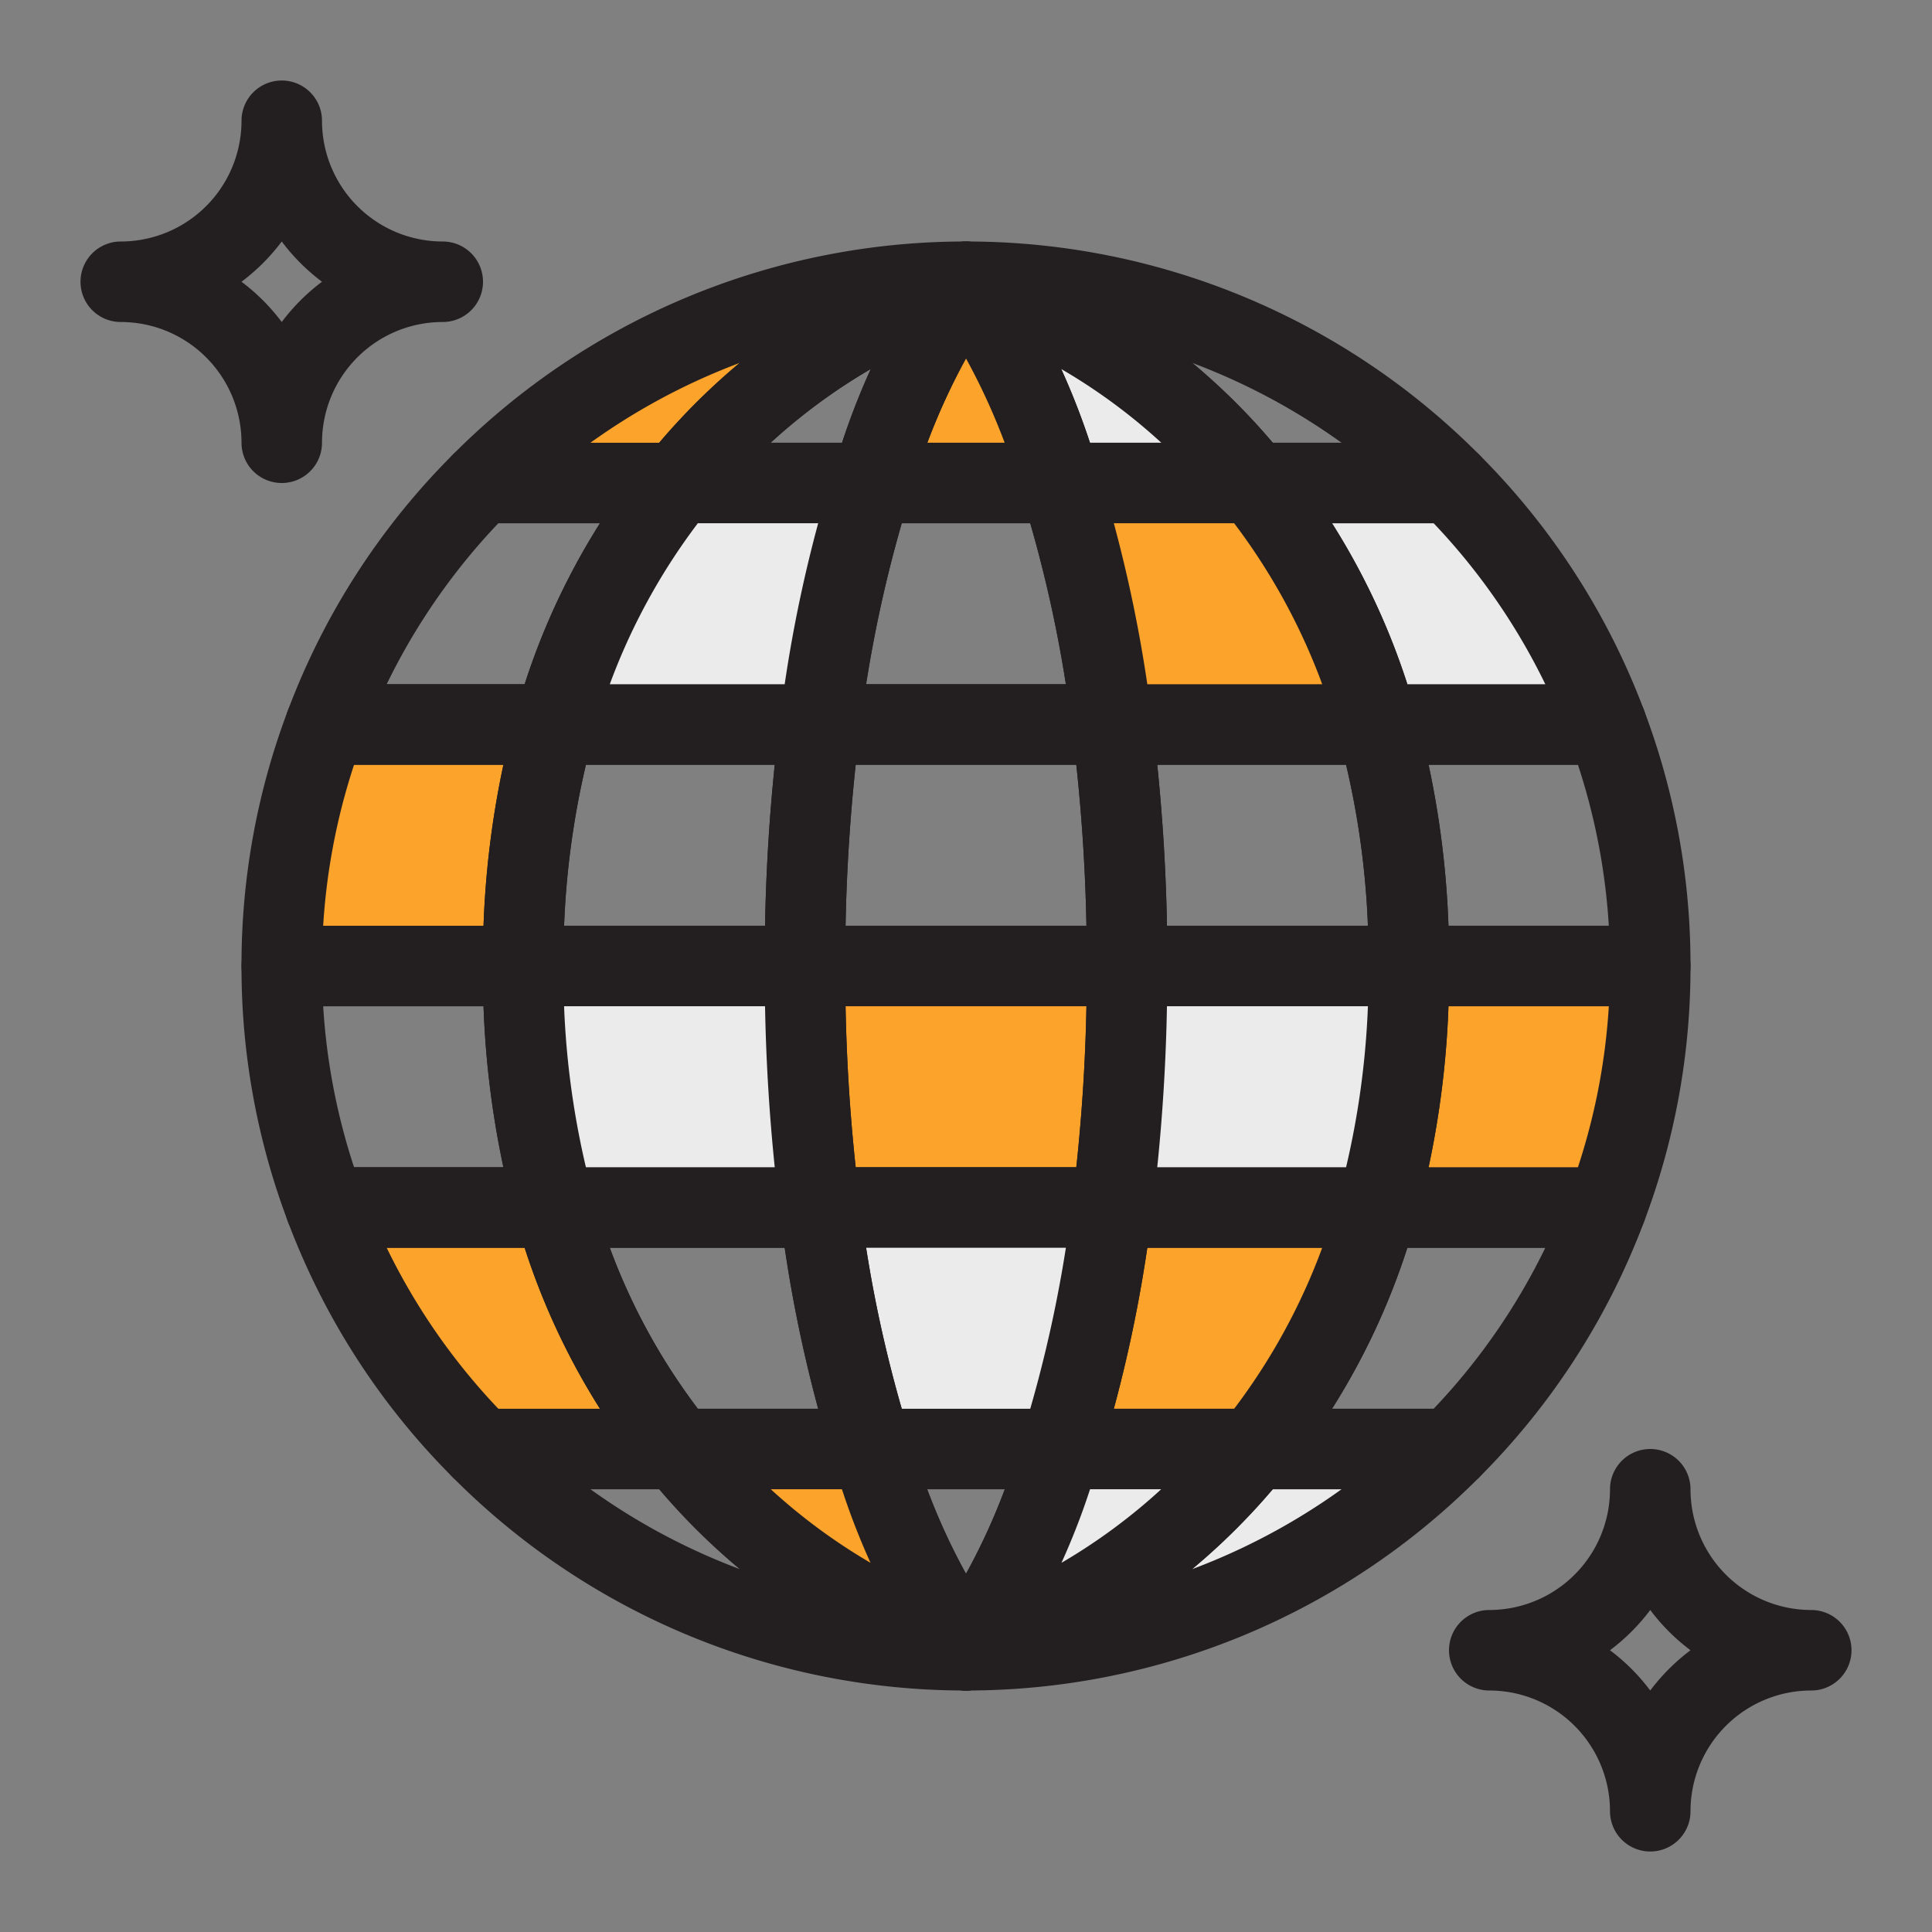 <svg id="Group_352" data-name="Group 352" xmlns="http://www.w3.org/2000/svg" width="48" height="48" viewBox="0 0 48 48">
  <rect x="0" y="0" width="48" height="48" fill="#808080" stroke="none"/>
  <path id="Path_1918" data-name="Path 1918" d="M28,24H20a46.381,46.381,0,0,1,.37-6h7.26A46.381,46.381,0,0,1,28,24Z" fill="none" stroke="#231f20" stroke-linecap="round" stroke-linejoin="round" stroke-width="2"/>
  <path id="Path_1919" data-name="Path 1919" d="M24,41a16.95,16.95,0,0,1-12.04-5h4.89A15.49,15.49,0,0,0,24,41Z" fill="none" stroke="#231f20" stroke-linecap="round" stroke-linejoin="round" stroke-width="2"/>
  <path id="Path_1920" data-name="Path 1920" d="M36.04,36A16.95,16.95,0,0,1,24,41a15.49,15.49,0,0,0,7.15-5Z" fill="#ebebeb" stroke="#231f20" stroke-linecap="round" stroke-linejoin="round" stroke-width="2"/>
  <path id="Path_1921" data-name="Path 1921" d="M39.91,30a16.846,16.846,0,0,1-3.87,6H31.15a16.51,16.51,0,0,0,3.07-6Z" fill="none" stroke="#231f20" stroke-linecap="round" stroke-linejoin="round" stroke-width="2"/>
  <path id="Path_1922" data-name="Path 1922" d="M34.22,30a16.51,16.51,0,0,1-3.07,6H26.34a33.7,33.7,0,0,0,1.29-6Z" fill="#fca32b" stroke="#231f20" stroke-linecap="round" stroke-linejoin="round" stroke-width="2"/>
  <path id="Path_1923" data-name="Path 1923" d="M16.85,36H11.96a16.846,16.846,0,0,1-3.87-6h5.69A16.51,16.51,0,0,0,16.85,36Z" fill="#fca32b" stroke="#231f20" stroke-linecap="round" stroke-linejoin="round" stroke-width="2"/>
  <path id="Path_1924" data-name="Path 1924" d="M13.78,30H8.09A16.854,16.854,0,0,1,7,24h6A21.942,21.942,0,0,0,13.78,30Z" fill="none" stroke="#231f20" stroke-linecap="round" stroke-linejoin="round" stroke-width="2"/>
  <path id="Path_1925" data-name="Path 1925" d="M41,24a16.854,16.854,0,0,1-1.09,6H34.22A21.942,21.942,0,0,0,35,24Z" fill="#fca32b" stroke="#231f20" stroke-linecap="round" stroke-linejoin="round" stroke-width="2"/>
  <path id="Path_1926" data-name="Path 1926" d="M41,24H35a21.942,21.942,0,0,0-.78-6h5.69A16.854,16.854,0,0,1,41,24Z" fill="none" stroke="#231f20" stroke-linecap="round" stroke-linejoin="round" stroke-width="2"/>
  <path id="Path_1927" data-name="Path 1927" d="M35,24H28a46.381,46.381,0,0,0-.37-6h6.59A21.942,21.942,0,0,1,35,24Z" fill="none" stroke="#231f20" stroke-linecap="round" stroke-linejoin="round" stroke-width="2"/>
  <path id="Path_1928" data-name="Path 1928" d="M13.78,18A21.942,21.942,0,0,0,13,24H7a16.854,16.854,0,0,1,1.09-6Z" fill="#fca32b" stroke="#231f20" stroke-linecap="round" stroke-linejoin="round" stroke-width="2"/>
  <path id="Path_1929" data-name="Path 1929" d="M16.85,12a16.51,16.51,0,0,0-3.07,6H8.09a16.846,16.846,0,0,1,3.87-6Z" fill="none" stroke="#231f20" stroke-linecap="round" stroke-linejoin="round" stroke-width="2"/>
  <path id="Path_1930" data-name="Path 1930" d="M39.91,18H34.22a16.51,16.51,0,0,0-3.07-6h4.89A16.846,16.846,0,0,1,39.91,18Z" fill="#ebebeb" stroke="#231f20" stroke-linecap="round" stroke-linejoin="round" stroke-width="2"/>
  <path id="Path_1931" data-name="Path 1931" d="M36.04,12H31.15a15.37,15.37,0,0,0-7.14-4.99L24,7A16.95,16.95,0,0,1,36.04,12Z" fill="none" stroke="#231f20" stroke-linecap="round" stroke-linejoin="round" stroke-width="2"/>
  <path id="Path_1932" data-name="Path 1932" d="M31.15,12H26.34a17.133,17.133,0,0,0-2.33-4.99A15.37,15.37,0,0,1,31.15,12Z" fill="#ebebeb" stroke="#231f20" stroke-linecap="round" stroke-linejoin="round" stroke-width="2"/>
  <path id="Path_1933" data-name="Path 1933" d="M26.34,12H21.66a17.133,17.133,0,0,1,2.33-4.99L24,7l.01.01A17.133,17.133,0,0,1,26.34,12Z" fill="#fca32b" stroke="#231f20" stroke-linecap="round" stroke-linejoin="round" stroke-width="2"/>
  <path id="Path_1934" data-name="Path 1934" d="M24,7l-.01.01A15.37,15.37,0,0,0,16.85,12H11.96A16.95,16.95,0,0,1,24,7Z" fill="#fca32b" stroke="#231f20" stroke-linecap="round" stroke-linejoin="round" stroke-width="2"/>
  <path id="Path_1935" data-name="Path 1935" d="M26.34,36A16.75,16.75,0,0,1,24,41a16.75,16.75,0,0,1-2.34-5Z" fill="none" stroke="#231f20" stroke-linecap="round" stroke-linejoin="round" stroke-width="2"/>
  <path id="Path_1936" data-name="Path 1936" d="M31.15,36A15.49,15.49,0,0,1,24,41a16.75,16.75,0,0,0,2.34-5Z" fill="#ebebeb" stroke="#231f20" stroke-linecap="round" stroke-linejoin="round" stroke-width="2"/>
  <path id="Path_1937" data-name="Path 1937" d="M28,24a46.381,46.381,0,0,1-.37,6H20.37A46.381,46.381,0,0,1,20,24Z" fill="#fca32b" stroke="#231f20" stroke-linecap="round" stroke-linejoin="round" stroke-width="2"/>
  <path id="Path_1938" data-name="Path 1938" d="M35,24a21.942,21.942,0,0,1-.78,6H27.63A46.381,46.381,0,0,0,28,24Z" fill="#ebebeb" stroke="#231f20" stroke-linecap="round" stroke-linejoin="round" stroke-width="2"/>
  <path id="Path_1939" data-name="Path 1939" d="M27.63,18H20.37a33.7,33.7,0,0,1,1.29-6h4.68A33.7,33.7,0,0,1,27.63,18Z" fill="none" stroke="#231f20" stroke-linecap="round" stroke-linejoin="round" stroke-width="2"/>
  <path id="Path_1940" data-name="Path 1940" d="M34.22,18H27.63a33.7,33.7,0,0,0-1.29-6h4.81A16.51,16.51,0,0,1,34.22,18Z" fill="#fca32b" stroke="#231f20" stroke-linecap="round" stroke-linejoin="round" stroke-width="2"/>
  <path id="Path_1941" data-name="Path 1941" d="M27.63,30a33.7,33.7,0,0,1-1.29,6H21.66a33.7,33.7,0,0,1-1.29-6Z" fill="#ebebeb" stroke="#231f20" stroke-linecap="round" stroke-linejoin="round" stroke-width="2"/>
  <path id="Path_1942" data-name="Path 1942" d="M21.66,36H16.85a16.51,16.51,0,0,1-3.07-6h6.59A33.7,33.7,0,0,0,21.66,36Z" fill="none" stroke="#231f20" stroke-linecap="round" stroke-linejoin="round" stroke-width="2"/>
  <path id="Path_1943" data-name="Path 1943" d="M20.37,18A46.381,46.381,0,0,0,20,24H13a21.942,21.942,0,0,1,.78-6Z" fill="none" stroke="#231f20" stroke-linecap="round" stroke-linejoin="round" stroke-width="2"/>
  <path id="Path_1944" data-name="Path 1944" d="M23.99,7.01A17.133,17.133,0,0,0,21.66,12H16.85A15.37,15.37,0,0,1,23.99,7.01Z" fill="none" stroke="#231f20" stroke-linecap="round" stroke-linejoin="round" stroke-width="2"/>
  <path id="Path_1945" data-name="Path 1945" d="M20.37,30H13.78A21.942,21.942,0,0,1,13,24h7A46.381,46.381,0,0,0,20.37,30Z" fill="#ebebeb" stroke="#231f20" stroke-linecap="round" stroke-linejoin="round" stroke-width="2"/>
  <path id="Path_1946" data-name="Path 1946" d="M24,41a15.49,15.49,0,0,1-7.15-5h4.81A16.75,16.75,0,0,0,24,41Z" fill="#fca32b" stroke="#231f20" stroke-linecap="round" stroke-linejoin="round" stroke-width="2"/>
  <path id="Path_1947" data-name="Path 1947" d="M21.66,12a33.7,33.7,0,0,0-1.29,6H13.78a16.51,16.51,0,0,1,3.07-6Z" fill="#ebebeb" stroke="#231f20" stroke-linecap="round" stroke-linejoin="round" stroke-width="2"/>
  <path id="Path_1948" data-name="Path 1948" d="M4,0A4,4,0,0,0,8,4,4,4,0,0,0,4,8,4,4,0,0,0,0,4,4,4,0,0,0,4,0Z" transform="translate(37 37)" fill="none" stroke="#231f20" stroke-linecap="round" stroke-linejoin="round" stroke-width="2"/>
  <path id="Path_1949" data-name="Path 1949" d="M4,0A4,4,0,0,0,8,4,4,4,0,0,0,4,8,4,4,0,0,0,0,4,4,4,0,0,0,4,0Z" transform="translate(3 3)" fill="none" stroke="#231f20" stroke-linecap="round" stroke-linejoin="round" stroke-width="2"/>
  <rect id="Rectangle_254" data-name="Rectangle 254" width="48" height="48" fill="none"/>
</svg>
